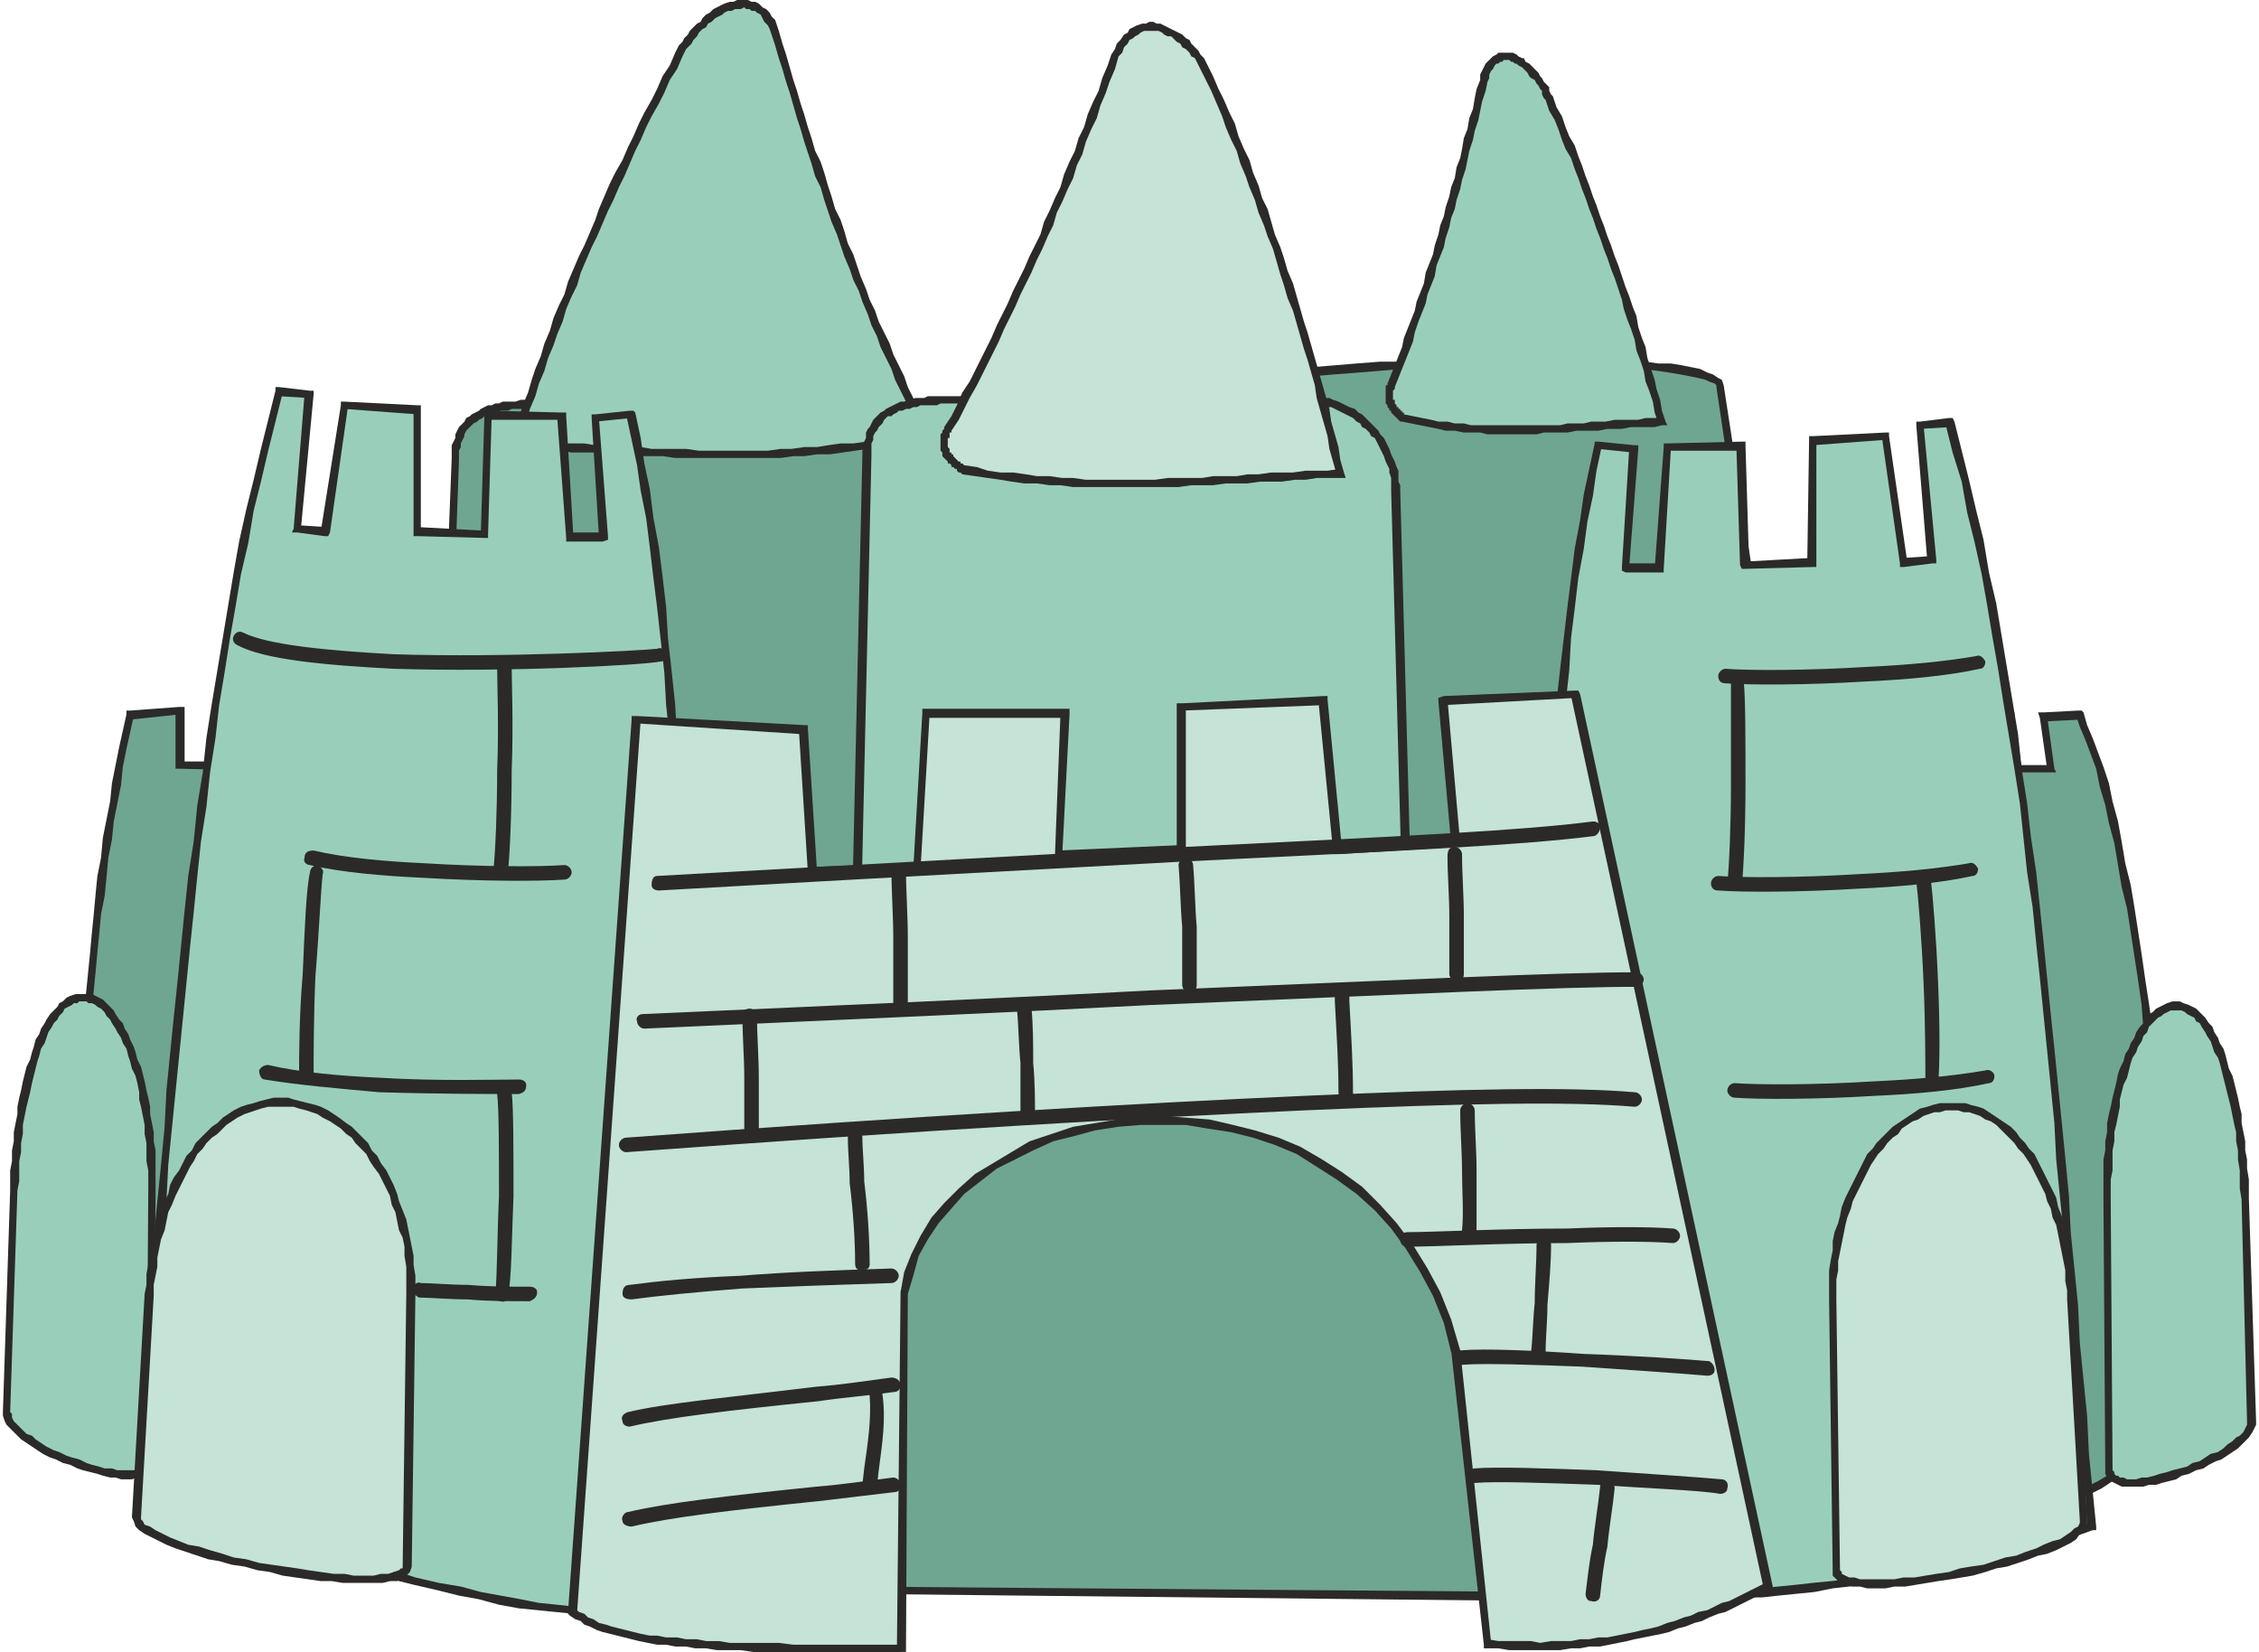 <svg xmlns="http://www.w3.org/2000/svg" width="93" height="68" fill-rule="evenodd" clip-rule="evenodd" image-rendering="optimizeQuality" shape-rendering="geometricPrecision" text-rendering="geometricPrecision" viewBox="0 0 12.4 9.09"><defs><style>.fil3{fill:#c5e3d7}.fil0{fill:#6fa691}.fil2{fill:#99cfba}.fil1{fill:#2b2a29;fill-rule:nonzero}</style></defs><g id="Слой_x0020_1"><g id="_838540192"><path d="M.42 6.8c1.59.24 2 .16 2.12-.09-.06-1.04-.07-2.18-.39-2.79l-.19.01.04.29h-.18l-.05-.29h-.41l-.02.28H.98l-.01-.3-.27.02C.49 4.9.39 6.32.42 6.8z" class="fil0"/><path id="1" d="M2.52 6.71h.04v.01l-.01.03-.02.02-.01.02-.02.02-.03.02-.02.02-.03.02-.03.01-.03.02-.04.01-.04.01-.04.01-.04.01-.05.01-.06.01h-.12l-.06.01h-.07l-.08-.01H1.59l-.09-.01-.09-.01H1.3l-.1-.01-.12-.02-.12-.01-.12-.02-.14-.01-.14-.02-.14-.03v-.04l.15.02.14.02.13.02.13.01.12.02.11.01.11.01.1.01.1.01h.09l.08.01H2.03l.06-.01.05-.01h.05l.04-.01.04-.01.04-.01.03-.01.03-.02.03-.01.02-.02.03-.01.02-.02.01-.02.02-.02.01-.02.01-.02v.01zm.04 0v.01-.01zm-.41-2.76V3.9l.02.01.03.06.03.07.02.06.03.07.02.07.02.07.02.08.02.07.02.08.01.09.02.08.01.08.01.09.01.09.01.09.01.09.01.09.01.1.01.09.01.1v.1l.01.09.01.1v.1l.01.1v.1l.01.1v.1l.01.09v.1l.01.1v.1h-.04l-.01-.1v-.09l-.01-.1v-.1l-.01-.1v-.1l-.01-.1v-.1l-.01-.1-.01-.09v-.1l-.01-.1-.01-.09v-.1l-.01-.09-.01-.09-.01-.09-.01-.09-.01-.09-.01-.09-.02-.08-.01-.09-.02-.08-.01-.08-.02-.07-.02-.08-.02-.07-.02-.07-.03-.06-.02-.07-.03-.06-.03-.06.02.02zm0-.05h.01l.01.01-.02-.01zm-.2.01l.2-.01v.05l-.19.01-.03-.02.02-.03zm-.02.03v-.03h.02l-.02.03zm.05.28l-.05-.28.05-.01.04.29-.02.02-.02-.02zm.04 0l.01.02H2l.02-.02zm-.2-.02H2v.04l-.18.01-.03-.02.03-.03zm0 .05H1.8l-.01-.02.03.02zm-.02-.32l.04.29-.05.01-.04-.3.02-.02.03.02zm-.03-.02h.02l.01.02-.03-.02zm-.41-.01l.41.01v.04h-.41l-.02-.03.02-.02zm-.02.02V3.9h.02l-.02.02zm-.02.29l.02-.29.05.01-.02.29-.03.02-.02-.03zm.05.01v.02h-.03l.03-.02zm-.39-.03h.37l-.01.05-.36-.01-.03-.02.03-.02zm0 .04H.95v-.02l.03.02zM1 3.91v.3H.95v-.3l.02-.02.03.02zm-.03-.02H1v.02l-.03-.02zm-.27.02l.27-.02.01.04-.28.03-.02-.03.02-.02zm-.02.02v-.02H.7l-.02.02zM.42 6.78v.04L.4 6.8v-.05L.39 6.7v-.19l.01-.07V6.2l.01-.09v-.08l.01-.1v-.09l.01-.1.01-.1.01-.1.01-.1.01-.1.01-.1.01-.11.01-.1.01-.11.01-.1.02-.1.01-.11.02-.1.02-.1.01-.1.02-.1.02-.1.02-.09.02-.09.04.01-.02.09-.02.09-.02.1-.01.1-.02.1-.02.1-.01.1-.02.1-.01.11-.01.1-.02.1-.01.11-.01.1-.01.11-.01.1-.01.1-.01.1v.1l-.01.09-.01.1v.09l-.01.09v.08l-.01.09v.51l-.02-.02zm0 .04H.4V6.8l.02.02z" class="fil1"/><path d="M.44 5.49c.21 0 .38.47.38 1.06L.81 8.04c0 .21-.79-.08-.79-.27l.04-1.22c.02-.58.17-1.06.38-1.06z" class="fil2"/><path id="1" d="M.84 6.55H.8v-.11l-.01-.05v-.1l-.01-.05v-.05l-.01-.05-.01-.05-.01-.04v-.04l-.01-.05-.01-.04-.02-.04-.01-.04-.01-.03-.01-.04-.02-.03-.01-.03-.02-.03-.01-.02-.02-.03-.01-.02-.02-.02-.01-.02-.02-.02-.02-.01-.01-.01-.02-.01H.47l-.01-.01H.44v-.04h.05l.02.01.02.01.02.01.02.02.02.02.02.02.01.02.02.03.02.02.01.03.02.03.01.03.02.04.01.03.01.04.02.04.01.04.01.04.01.05.01.04.01.05v.04l.01.05.01.05v.05l.01.05V6.55zM.79 8.04L.8 6.55h.04L.83 8.04H.79zM0 7.77h.04l.01.01v.02l.01.02.01.01.02.02.02.02.02.02.03.01.02.02.03.02.03.02.04.02.03.01.04.02.03.01.04.01.04.02.03.01.04.01.03.01H.6l.03.01h.1l.02-.01h.01l.01-.01.01-.01.01-.02h.04v.03l-.01.02-.02.02-.02.01-.02.01H.74l-.03.01H.65l-.03-.01H.59l-.04-.01-.03-.01-.04-.01-.04-.01-.03-.01-.04-.02-.04-.01-.04-.02-.03-.01L.22 8l-.03-.02-.03-.02-.03-.02-.03-.02-.02-.02-.02-.02-.02-.02-.02-.02-.01-.02L0 7.79v-.02zm.08-1.22L.04 7.77H0l.04-1.22h.04zm.36-1.08v.04H.42l-.01.01H.39l-.01.01-.02.01-.02.01-.01.02-.02.02-.01.02-.02.02-.01.02-.02.03-.01.03-.01.03-.02.03-.01.04-.01.03-.01.04-.01.04-.01.04-.01.05-.01.04-.01.04-.01.05-.01.05v.05l-.01.05v.05l-.01.05v.11l-.01.05H.04v-.11l.01-.05v-.06l.01-.05v-.05l.01-.05.01-.05v-.04l.01-.05L.1 6l.01-.05.01-.04.01-.04.02-.04.01-.04.01-.03.01-.04.02-.03.01-.03.02-.03.01-.02.02-.03.02-.02.02-.02.01-.02.02-.01.02-.02.02-.01.03-.01h.04z" class="fil1"/><path d="M3 2.22h1.9c.11 0 .86.03 1.69-.1 1.29-.19 2.84-.16 2.86 0l.27 1.82-1.48 3.85c-.09.26.51 1 .24 1l-3.81-.04c-.28 0-2.29-3.16-2.28-3.43l.1-2.8c.01-.27.23-.3.51-.3z" class="fil0"/><path id="1" d="M4.9 2.24H3V2.2h1.9v.04zm1.69-.14l.01.04-.08.01-.08.01-.08.01-.07.01-.08.01-.07.01h-.07l-.08.01-.07.01h-.07l-.06.01h-.13l-.07.01H5.26l-.04.01H5l-.03-.01H4.9V2.2H5.47l.06-.01h.12l.07-.01h.13l.07-.01h.07l.07-.01.07-.01h.08l.07-.01.08-.01.08-.01.07-.01.08-.01zm2.88.02l-.04.01v-.01l-.01-.01-.03-.01-.02-.01-.04-.01-.05-.01-.05-.01-.06-.01-.07-.01-.07-.01h-.07l-.09-.01h-.09l-.09-.01h-.63l-.12.01h-.12l-.12.01-.12.01-.12.01-.13.01-.12.01-.12.01-.13.01-.12.02-.12.01-.12.02-.01-.04.12-.02.13-.02.12-.01.12-.02.13-.01.12-.01.12-.01.13-.01h.12l.12-.01.12-.01H8.17l.11-.01H8.49l.11.01h.19l.09.01h.08l.08.01.07.01h.07l.06.01.05.01.05.01.04.02.03.01.03.02.02.01.01.03zm.23 1.83l-.27-1.82.04-.01.28 1.82-.01.01H9.7zm.05-.01v.01h-.01l.01-.01zM8.22 7.78L9.7 3.93l.04.02L8.26 7.8l-.04-.02zm.26 1.03v-.05h.03l.01-.01v-.01l.01-.01V8.7l-.01-.03-.01-.03-.01-.03-.01-.03-.01-.03-.02-.04-.02-.04-.01-.04-.02-.04-.02-.04-.02-.04-.02-.04-.02-.04-.02-.04-.02-.05-.02-.04-.01-.04-.02-.04-.01-.04-.01-.03-.01-.04v-.1l.01-.03.04.02v.1l.01.04v.03l.02.04.01.04.01.04.02.04.02.04.02.04.02.04.02.04.02.04.02.04.02.05.02.03.01.04.02.04.01.04.02.03.01.03.01.03v.08l-.01.02-.01.02-.02.02-.02.01h-.03zm-3.81-.08l3.81.03v.05l-3.81-.04v-.04zM2.36 5.32h.05v.02l.02.05.03.06.03.08.05.09.05.1.06.12.07.12.08.13.08.13.08.14.09.15.09.15.1.15.1.16.1.15.1.16.1.15.1.15.1.14.1.14.09.13.09.13.09.12.08.1.08.1.07.09.07.07.05.05.05.05.04.02.02.01v.04l-.05-.01-.04-.03-.05-.04-.06-.06-.06-.07-.07-.09-.08-.1-.09-.11-.08-.11L4 8.02l-.1-.13-.1-.14-.1-.15-.1-.15-.1-.15-.1-.15-.1-.16-.1-.15-.09-.16-.1-.15-.09-.14-.08-.15-.08-.13-.08-.13-.07-.12-.06-.11-.05-.11-.05-.09-.04-.08-.02-.06-.02-.05-.01-.04zm.15-2.79l-.1 2.79h-.05l.11-2.8.04.01zM3 2.2v.04h-.08l-.02.01h-.1l-.02.01h-.04l-.02.01H2.7l-.01.01h-.02l-.02.01-.01.01-.02.01-.01.01-.02.01-.01.01-.01.01-.01.01-.01.01-.01.02v.01l-.01.02-.01.02v.02l-.01.02v.05l-.04-.01v-.07l.01-.02.01-.02v-.02l.01-.02.01-.02.02-.02.01-.01.01-.02.02-.01.01-.01.02-.01.02-.01.01-.01.02-.01.02-.01h.02l.02-.01h.02l.02-.01h.07l.03-.01H3z" class="fil1"/><path d="M4.25.18c.21.7.44 1.39.74 2.02.05.1 0 .17-.1.22-.75.15-1.4.05-2.07.03.23-.74.53-1.46.9-2.15.11-.21.41-.44.53-.12z" class="fil2"/><path id="1" d="M4.97 2.21l-.03-.06-.03-.06-.02-.06-.03-.06-.03-.06-.02-.06-.03-.06-.02-.06-.03-.07-.02-.06-.03-.06-.02-.06-.03-.07-.02-.06-.02-.06-.03-.07-.02-.06-.02-.06-.02-.07-.03-.06L4.45.9 4.43.84 4.41.78 4.39.71 4.37.65 4.35.58 4.33.51 4.31.45 4.29.38 4.27.32 4.25.25 4.23.19l.04-.02.02.07.02.06.02.07.02.07.02.06.02.07.02.06.02.07.02.06.02.07.03.06.02.06.02.07.02.06.02.07.03.06.02.06.02.07.03.06.02.06.02.06.03.07.02.06.03.06.02.06.03.06.03.06.02.06.03.06.03.06.02.06.03.06-.04.02zm0 0zm-.08.19l-.01.01.01-.01.01-.01h.01v-.01h.01l.01-.01.01-.01h.01v-.01h.01v-.01l.01-.01v-.01h.01V2.3l.01-.01v-.04l-.01-.01v-.02l-.01-.01.04-.02.01.01v.02l.01.01v.08l-.01.01v.02h-.01v.01L5 2.36v.01h-.01v.01l-.01.01-.01.01h-.01v.01h-.01l-.01.01-.01.01h-.01l-.01.01H4.9v.01l-.01-.05zm.01.04v.01-.01zm-2.06.01l-.02-.03.06.01h.13l.06.01h.13l.06.01h.06l.06.01h.13l.06.01h.19l.07.01h.38l.07-.01h.06l.07-.01h.07l.06-.01.07-.01h.07l.07-.01.07-.01.07-.02.01.05-.07.01-.07.01-.07.01-.07.01-.07.01h-.07l-.07.01h-.06l-.07.01H3.7l-.07-.01h-.12l-.07-.01h-.12l-.06-.01h-.13l-.06-.01h-.13l-.06-.01h-.07l-.02-.03.05.01zm-.03.02h-.02v-.03l.02.03zM3.74.31l-.03.07-.04.06-.03.07-.03.06-.04.07-.03.06-.03.07-.03.06-.03.07-.03.07-.03.06-.03.07-.03.06-.03.07-.03.07-.03.06-.03.07-.03.07-.02.07-.03.06-.03.07-.02.07-.03.07-.02.06-.03.07-.02.07-.03.07-.02.07-.03.07-.02.07-.02.06-.02.07-.05-.01.03-.07.02-.07.02-.07.03-.07.02-.07.02-.06.03-.07.02-.07.03-.07.02-.07.03-.07.03-.06.02-.07.03-.07.03-.07.03-.06.03-.07.03-.07.02-.06.03-.07.03-.07.03-.06.04-.07.03-.07.03-.06.03-.07.03-.06.04-.07.03-.06.03-.07.04-.06.03-.07.04.02zM3.7.29V.3.29zm.53-.1L4.22.16 4.21.14 4.19.12 4.18.1 4.17.08 4.15.07 4.14.06h-.02L4.11.05h-.02L4.08.04l-.02.01h-.03l-.02.01h-.02l-.02.01-.01.01-.02.01-.02.01-.02.02-.02.01-.01.02-.02.01-.02.02-.01.02-.02.02-.01.02-.02.02-.01.01-.01.02-.01.02L3.7.29l.01-.02.01-.02.02-.02.01-.02.02-.02.01-.02.02-.02.02-.02.02-.01.01-.02.02-.02.02-.01.02-.02.02-.01.02-.01.02-.01L4 .01h.02L4.04 0h.06l.02.01h.02l.02.01.02.02.02.01.02.02.01.02.02.02.01.03.01.03-.04.02zm.04-.02z" class="fil1"/><path d="M1.52 2.15C1.06 3.84.92 6.08.74 8.23c1.59.54 2.98.92 3.11.36-.07-2.36-.08-4.93-.39-6.31l-.2.02.04.65-.18.01-.04-.67-.41-.01-.02.66-.37-.02v-.67l-.4-.02-.11.7-.15-.02.06-.74-.16-.02z" class="fil2"/><path id="1" d="M.75 8.21l-.02.04-.01-.02.02-.2.01-.2.02-.21.01-.2.02-.2.02-.21.01-.2.02-.2.02-.2.02-.21L.9 6l.02-.2.02-.2.02-.19.02-.2.02-.2.02-.19.03-.19.02-.2.03-.18.02-.19.03-.19.03-.18.03-.18.03-.18.03-.18.03-.17.04-.18.04-.16.04-.17.04-.16.04-.16.04.01-.04.16-.04.16-.04.17-.04.16-.03.18-.04.17-.03.18-.03.17-.03.19-.03.18-.02.18-.03.19-.02.19-.03.19-.02.19-.02.2-.02.19-.02.2-.02.2-.02.2-.02.2-.02.2-.02.2-.01.2-.02.2-.02.21-.01.2-.02.2-.02.21-.01.2-.02.2-.02.2-.01-.02zm-.02.04H.72v-.02l.01.02zm3.09.34h.05v.01l-.02.05-.02.05-.03.04-.04.04-.05.03-.05.02-.06.02-.06.02-.07.01-.08.01h-.16l-.09-.01-.1-.01-.1-.01-.1-.01-.11-.02-.11-.03-.11-.02-.12-.03-.13-.03-.12-.03-.13-.04-.14-.03-.13-.04-.14-.05-.14-.04-.14-.04-.14-.05-.15-.05-.15-.05-.15-.05.02-.04.15.05.14.05.15.05.14.04.15.05.14.04.13.04.14.04.13.04.13.03.12.04.13.03.12.02.11.03.11.02.11.02.1.02.1.01.09.01h.32l.07-.01.06-.02.05-.02.05-.02.04-.03.03-.03.03-.03.02-.05.01-.04zm.05 0v.01-.01zM3.46 2.3l-.01-.04.03.01.03.14.02.14.03.14.02.16.03.16.02.16.02.17.01.17.02.18.02.19.01.19.01.19.02.2.01.2.01.2.01.21.01.21.01.21v.21l.01.22.01.22v.22l.01.22.01.22v.23l.01.22v.22l.01.23v.22l.01.23v.22l.01.22h-.05v-.22l-.01-.22v-.23L3.8 7.7v-.22l-.01-.23v-.22l-.01-.23-.01-.22v-.22l-.01-.22v-.22l-.01-.22-.01-.21-.01-.21-.01-.21-.01-.21-.01-.2-.01-.2-.01-.2-.01-.19-.02-.19-.01-.18-.02-.18-.02-.18-.02-.16-.02-.17-.02-.16-.03-.15-.02-.14-.03-.14-.03-.14.03.02zm-.01-.04h.02l.01.01-.03-.01zm-.19.02l.19-.02.01.04-.2.02-.02-.02.02-.02zm-.02.02v-.02h.02l-.02.02zm.04.65l-.04-.65h.04l.05.65-.03.03-.02-.03zm.05 0v.02l-.03.01.03-.03zm-.21-.02h.18v.05h-.18l-.02-.02.02-.03zm0 .05H3.1v-.02l.02.02zm-.02-.69l.04.67H3.1l-.05-.67.03-.02.02.02zm-.02-.02h.02v.02l-.02-.02zm-.41-.01l.41.01v.04h-.41l-.02-.03.02-.02zm-.02.02v-.02h.02l-.02.02zm-.02.66l.02-.66.04.01-.02.65-.02.02-.02-.02zm.04 0v.02h-.02l.02-.02zm-.39-.04l.37.02v.04l-.37-.01-.02-.03.02-.02zm0 .05h-.02v-.03l.02.03zm.02-.7v.67h-.04v-.67l.02-.02.02.02zm-.02-.02h.02v.02l-.02-.02zm-.4-.02l.4.02v.05l-.4-.03-.02-.02.02-.02zm-.02.02v-.02h.02l-.02.02zm-.11.69l.11-.69h.04l-.1.7-.03.02-.02-.03zm.05.01l-.01.02h-.02l.03-.02zm-.18-.04l.16.01-.01.05-.15-.02-.02-.02.02-.02zm0 .04h-.03l.01-.02.02.02zm.09-.76l-.07.74H1.6l.06-.74.03-.02.02.02zm-.02-.02h.02v.02l-.02-.02zm-.17-.02l.17.02-.01.04-.16-.01-.02-.03.02-.02zm-.02.02v-.02h.02l-.02.02z" class="fil1"/><path d="M8.15.44c-.14.59-.3 1.15-.51 1.68-.03.08 0 .13.07.18.51.12.96.04 1.42.02-.16-.61-.37-1.21-.62-1.78-.08-.17-.28-.36-.36-.1z" class="fil2"/><path id="1" d="M7.66 2.13l-.04-.02.02-.05.02-.05.02-.05.02-.05.01-.05.02-.05.02-.05.02-.05.01-.05.02-.05.02-.05.01-.06.02-.05.02-.05.01-.05.02-.06.01-.05.02-.05.01-.05.02-.06.01-.05.02-.05L8 .92l.02-.05.01-.05.01-.06.02-.05.01-.06.02-.05.01-.06.01-.05.02-.05.04.01-.01.05-.02.06-.01.05-.01.05-.02.06-.01.05-.02.06-.01.05-.01.05-.02.06-.01.05L8 1.1l-.01.05-.02.05-.01.05-.02.06-.01.05-.02.05-.02.05-.01.06-.02.05-.02.05-.01.05-.02.05-.02.05-.02.06-.01.05-.02.05-.02.05-.02.05-.02.05-.02.05zm0 0zm.05.15l-.01.04h-.01l-.01-.01-.01-.01-.01-.01-.01-.01-.01-.01v-.01h-.01v-.01l-.01-.01v-.01l-.01-.01V2.12h.01v-.01l.04.02v.01l-.01.01v.05h.01v.02l.01.01v.01h.01v.01h.01v.01h.01v.01h.01v.01h.01-.01zm-.01.04zm1.41.01l.04-.01-.02.02-.04.01h-.13l-.05.01h-.08l-.05.01h-.12l-.05.01h-.13l-.04.01h-.27l-.04-.01h-.09l-.05-.01h-.05l-.04-.01-.05-.01-.05-.01-.05-.01-.05-.01.01-.04.05.01.05.01.05.01.04.01h.05l.04.01h.05l.04.01H8.57l.04-.01h.09l.04-.01h.08l.05-.01H9l.04-.01h.09l-.02.03zm.04-.01l.01.02h-.03l.02-.02zM8.49.55l.04-.02.02.06.03.05.02.06.02.05.03.05.02.06.02.05.02.06.02.05.02.06.02.05.02.06.02.05.02.06.02.05.02.06.02.05.02.06.02.06.02.05.02.06.02.05.01.06.02.06.02.05.01.06.02.06.02.06.01.05.02.06.01.06.02.06-.04.01-.02-.06-.01-.06-.02-.06-.02-.05-.01-.06-.02-.06-.02-.05-.01-.06-.02-.06-.02-.05-.02-.06-.01-.05-.02-.06-.02-.06-.02-.05-.02-.06-.02-.05-.02-.06-.02-.05-.02-.06-.02-.05-.02-.06-.02-.05-.02-.06-.02-.05-.02-.06L8.6.82 8.58.77 8.56.71 8.54.66 8.51.61 8.49.55zm.04-.02zM8.17.45L8.13.44V.41l.01-.02.01-.02.01-.02.02-.02.01-.01.01-.01.02-.01.01-.01h.08l.02.01.01.01.02.01h.01l.01.02.02.01.01.01.01.01.02.02.01.01.01.02.01.01.01.02.02.02.01.01V.5l.01.02.01.01-.04.02-.01-.01-.01-.02V.5L8.46.49 8.45.47 8.44.46 8.43.44 8.41.43 8.4.42 8.39.4 8.38.39 8.37.38 8.36.37 8.34.36 8.33.35h-.01L8.31.34H8.3L8.29.33h-.03l-.01.01h-.01l-.01.01h-.01l-.01.01-.01.02-.01.01-.01.02v.02l-.01.02zM8.13.44V.43v.01z" class="fil1"/><path d="M9.73 8.38c1.59.24 2.14-.41 2.27-.66-.07-1.04-.26-3.18-.57-3.79l-.2.01.04.29h-.18l-.04-.29h-.41l-.02.28h-.37v-.3l-.28.02c-.21.97-.27 3.96-.24 4.44z" class="fil0"/><path id="1" d="M11.97 7.72h.05v.01l-.02.03-.01.02-.02.03-.02.03-.03.04-.02.03-.03.03-.04.04-.04.03-.04.04-.04.03-.05.04-.05.03-.06.04-.06.03-.06.03-.07.03-.08.03-.08.03-.08.03-.09.02-.09.02-.09.01-.11.02-.1.01h-.12l-.12.01h-.12l-.13-.01-.13-.01-.15-.01-.14-.02v-.05l.15.02.14.02.13.01h.37l.11-.01.11-.01.1-.01.09-.02.09-.02.09-.02.08-.02.08-.03.07-.03.07-.03.06-.03.06-.03.05-.03.05-.04.05-.03.04-.04.04-.03.04-.03.03-.04.03-.03.03-.03.02-.03.02-.03.02-.03.01-.03.02-.02-.01.01zm.05 0v.01-.01zm-.59-3.76l-.01-.05.03.01.02.07.03.07.03.08.03.08.03.09.02.1.03.11.02.11.02.12.03.12.02.12.02.13.02.13.02.14.02.13.02.14.02.14.01.14.02.14.01.14.02.14.01.14.02.14.01.13.01.13.01.13.01.13.01.12.01.12.01.11v.11l.01.1h-.05v-.1l-.01-.11-.01-.11v-.11l-.01-.13-.01-.12-.01-.13-.02-.13-.01-.14-.01-.14-.02-.13-.01-.14-.02-.14-.01-.14-.02-.14-.02-.14-.01-.14-.02-.14-.02-.13-.02-.13-.02-.13-.03-.12-.02-.12-.02-.12-.03-.11-.02-.1-.03-.1-.02-.1-.03-.08-.03-.08-.03-.07-.02-.06.02.02zm-.01-.05h.02l.01.01-.03-.01zm-.19.01l.19-.01.01.05-.2.01-.02-.02.02-.03zm-.02.03l-.01-.03h.03l-.02.03zm.04.28l-.04-.28.04-.01.04.29-.02.02-.02-.02zm.04 0l.01.02h-.03l.02-.02zm-.2-.02h.18v.04h-.18l-.02-.01.02-.03zm0 .04h-.02v-.01l.02.01zm-.02-.31l.04.29-.04.01-.05-.3.03-.02.02.02zm-.02-.02h.02v.02l-.02-.02zm-.41-.01l.41.01v.04h-.41l-.02-.03.02-.02zm-.02.02v-.02h.02l-.02.02zm-.02.29l.02-.29.04.01-.02.29-.02.02-.02-.03zm.04.01v.02h-.02l.02-.02zm-.39-.03h.37v.05l-.37-.01-.02-.02.02-.02zm0 .04h-.02v-.02l.02.02zm.02-.32v.3h-.04v-.3l.02-.02.02.02zm-.02-.02h.02v.02l-.02-.02zm-.28.02l.28-.02v.04l-.28.03-.02-.03.02-.02zm-.02.02v-.02h.02l-.02.02zm-.22 4.42v.05l-.02-.02v-.06l-.01-.06v-.65l.01-.14v-.3l.01-.16v-.17l.01-.16v-.17l.01-.18.01-.17v-.18l.01-.17.01-.18.01-.17.01-.17.02-.17.01-.16.01-.15.02-.15.01-.15.02-.13.01-.13.02-.12.02-.11.02-.09.04.01-.02.09-.01.11-.02.12-.02.12-.01.14-.02.14-.01.15-.02.16-.01.16-.01.16-.01.17-.01.17-.01.18-.01.17-.01.18-.01.17v.18l-.01.17v.17l-.01.16v.16l-.01.15v1.05l-.02-.02zm0 .05l-.02-.01v-.01l.02.02z" class="fil1"/><path d="M10.71 2.32c.47 1.69.6 3.93.78 6.08-1.14.35-2.16.45-3.1.36.06-2.36.07-4.93.39-6.31l.2.02-.05.65.19.01.04-.67h.41l.02.65.36-.02.01-.67.4-.02.1.7.16-.02-.07-.74.16-.02z" class="fil2"/><path id="1" d="M11.49 8.38l-.02.02-.01-.2-.02-.2-.02-.2-.01-.21-.02-.2-.02-.2-.01-.21-.02-.2-.02-.2-.02-.2-.01-.2-.02-.2-.02-.2-.02-.2-.02-.2-.02-.19-.02-.2-.03-.19-.02-.19-.02-.19-.03-.19-.03-.18-.03-.18-.03-.19-.03-.17-.03-.18-.03-.17-.04-.18-.04-.16-.03-.17-.05-.16-.04-.16.05-.01.04.16.04.16.04.17.04.16.03.18.04.17.03.18.03.18.03.18.03.18.02.19.03.19.02.18.03.2.02.19.02.19.02.2.02.2.02.19.02.2.02.2.02.2.02.21.01.2.02.2.02.2.01.21.02.2.02.2.01.21.02.2.02.2-.02.02-.01-.04zm.03.02v.02h-.02l.02-.02zm-3.11.36l-.02-.02.09.01h.09l.09.01h.09l.09.01h.36l.1-.01h.18l.1-.01.09-.01.1-.01.1-.01.09-.01.1-.01.1-.01.1-.02.1-.02.1-.01.1-.02.1-.02.1-.03.1-.02.1-.02.11-.03.1-.03.11-.03.1-.03.11-.03.01.04-.11.04-.1.03-.11.03-.1.02-.11.03-.1.03-.1.02-.1.02-.11.02-.1.02-.1.02-.1.02-.1.01-.09.01-.1.02-.1.01-.1.01-.09.01h-.1l-.09.01-.1.01H8.75l-.09-.01h-.09l-.09-.01h-.09l-.02-.03h.04zm-.02.03l-.02-.01v-.02l.02.03zm.39-6.32l.02-.02-.03.14-.02.14-.03.14-.02.15-.03.16-.02.17-.02.16-.01.18-.02.18-.02.18-.01.19-.01.19-.02.2-.01.2-.01.2-.01.21-.01.21-.01.21v.21l-.01.22-.01.22v.22l-.01.22v.22l-.01.23-.01.22v.23l-.01.22v.22l-.01.23v.22l-.01.22h-.04v-.22l.01-.22v-.23l.01-.22v-.23l.01-.22V7.2l.01-.23.01-.22v-.22l.01-.22v-.22l.01-.22.01-.21.01-.21.01-.21.01-.21.01-.2.01-.2.01-.2.01-.19.02-.19.01-.19.02-.18.02-.17.02-.17.02-.16.02-.16.03-.16.02-.14.03-.14.03-.14.02-.01v.04zm-.02-.03v-.01h.02l-.02.01zm.22.01l.02.02-.03.02-.19-.02v-.04l.2.02zm0 0H9v.02l-.02-.02zm-.03.67l-.02.03-.02-.03.04-.65H9l-.05.65zm-.02.03l-.02-.01v-.02l.02.03zm.19-.05l.02.03-.02.02h-.19V3.1h.19zm.02.03v.02h-.02l.02-.02zm0-.67l.02-.02.02.02-.04.67h-.05l.05-.67zm0 0v-.02h.02l-.02.02zm.43-.03l.02.02-.02.03h-.41v-.04l.41-.01zm0 0h.02v.02l-.02-.02zm.04.68l-.02.02-.03-.02-.02-.65.05-.01.02.66zm-.02.02h-.02l-.01-.02.03.02zm.36-.06l.03.02-.02.03-.37.01v-.04l.36-.02zm.03.02v.03h-.02l.02-.03zm-.04-.67l.02-.02.02.02v.67h-.05l.01-.67zm0 0V2.4h.02l-.02.02zm.42-.04l.02.02-.02.02-.4.03V2.4l.4-.02zm0 0h.02v.02l-.02-.02zm.12.71l-.02.03-.02-.02-.1-.7h.04l.1.69zm-.02.03h-.02V3.1l.02.02zm.15-.06l.03.02-.02.02-.16.02v-.05l.15-.01zm.03.02v.02h-.02l.02-.02zm-.11-.74l.02-.02.02.02.07.74h-.05l-.06-.74zm0 0v-.02h.02l-.02.02zm.18-.04l.03.02-.02.03-.17.01v-.04l.16-.02zm0 0h.02l.01.02-.03-.02z" class="fil1"/><path d="M5.26 2.2h1.91c.27 0 .49.22.5.5l.06 2.58c.01.28-.22.5-.5.5h-1.9c-.28 0-.64-.35-.64-.62l.06-2.66c.01-.27.24-.3.51-.3z" class="fil2"/><path id="1" d="M7.17 2.22H5.26v-.04h1.91v.04zm.52.48h-.05v-.07l-.01-.03v-.02l-.01-.02-.01-.02-.01-.03-.01-.02-.01-.02-.01-.02-.01-.02-.01-.02-.02-.01-.01-.02-.02-.02-.02-.01-.01-.02-.02-.01-.02-.02-.02-.01-.02-.01-.02-.01-.02-.01-.02-.01-.02-.01h-.02l-.03-.01h-.02l-.02-.01h-.05v-.04h.08l.02.01h.03l.02.01.03.01.02.01.02.01.02.01.03.01.02.02.02.01.02.02.01.01.02.02.02.02.02.02.01.02.02.02.01.02.01.02.01.02.01.03.01.02.01.02.01.03.01.02v.06l.01.02v.03zm.02 2.58L7.64 2.7h.05l.07 2.58h-.05zm-.48.52v-.04h.05l.03-.01h.02l.02-.01h.03l.02-.01.02-.01.02-.01.02-.01.02-.01.02-.01.02-.02.02-.01.02-.02.01-.01.02-.02.01-.01.02-.02.01-.02.01-.02.02-.02.01-.02.01-.02v-.02l.01-.03.01-.02v-.02l.01-.02v-.08h.05v.03l-.01.03v.05l-.01.02-.01.03v.02l-.01.02-.01.03-.01.02-.02.02-.01.02-.02.02-.01.02-.02.02-.02.02-.01.02-.02.01-.02.02-.02.01-.02.02-.03.01-.02.01-.02.01-.03.01-.02.01-.03.01h-.02l-.03.01h-.08zm-1.9-.04h1.9v.04h-1.9v-.04zm-.66-.61l.05.01v.07l.01.02.01.03.01.03.01.02.01.03.02.02.01.03.02.03.02.02.02.02.02.03.02.02.02.03.03.02.02.02.02.02.03.02.02.02.03.01.03.02.02.01.03.02.03.01.02.01h.03l.02.01.03.01h.05v.04h-.06l-.03-.01h-.02l-.03-.01-.03-.01-.03-.01-.03-.02-.03-.01-.02-.02-.03-.02-.03-.02-.02-.02-.03-.02-.02-.02-.03-.02-.02-.03-.03-.02-.02-.03-.02-.02-.02-.03-.02-.03-.01-.02-.02-.03-.01-.03-.01-.03-.01-.02-.01-.03-.01-.03-.01-.03v-.06zm.11-2.65l-.06 2.66-.05-.01.06-2.65h.05zm.48-.32v.04h-.1l-.02.01H5.05l-.02.01h-.02l-.02.01h-.02l-.02.01h-.02l-.01.01-.02.01-.01.01h-.02l-.01.01-.01.01-.01.02-.01.01-.01.01-.01.02-.01.01-.01.02v.02l-.01.02v.06h-.05v-.02l.01-.03v-.02l.01-.02v-.03l.01-.02.01-.01.01-.02.01-.02.01-.01.02-.02.01-.01.02-.01.01-.01.02-.01.02-.01.02-.01.02-.01h.02l.02-.01H5l.02-.01h.05l.02-.01h.17z" class="fil1"/><g><path d="M3.14 8.87l.34-4.91.92.05.06.78.57-.01.05-.85h.76l-.03.77.68-.03v-.78l.78-.03.08.82.65-.04-.07-.78.72-.04 1.06 4.91c-.42.22-.89.37-1.54.31L8 7.43c-.46-1.77-2.83-1.51-3.04-.31l-.02 1.95c-.99 0-1.56-.01-1.8-.2z" class="fil3"/><path id="1" d="M3.51 3.96l-.35 4.91h-.05l.35-4.91.03-.02.02.02zm-.05 0v-.02h.03l-.03.02zm.94.08l-.92-.06.01-.04.92.05.02.02-.03.03zm.01-.05h.02v.02l-.02-.02zm.02.81l-.05-.79h.05l.05.78-.02.03-.03-.02zm.03.02h-.03V4.8l.03.02zm.57-.02l-.57.02v-.05l.57-.02.02.03-.02.02zm.02-.02v.02h-.02l.02-.02zm.05-.85l-.05.85h-.04l.05-.86.02-.02.02.03zm-.04-.01V3.9h.02l-.02.02zm.78.03h-.76V3.9h.76l.03.03-.03.02zm0-.05h.03v.03l-.03-.03zm-.05.8l.03-.77h.05l-.04.77-.02.02-.02-.02zm.02.02h-.02V4.7l.02.02zm.68-.03l-.68.03v-.04l.68-.03.02.02-.02.02zm.02-.02v.02h-.02l.02-.02zm0-.78v.78h-.05v-.78l.03-.02.02.02zm-.05 0v-.02h.03l-.03.02zm.81-.01l-.78.03v-.04l.78-.04.02.02-.02.03zm0-.05h.02v.02l-.02-.02zm.05.85l-.08-.82.05-.01.08.83-.02.02-.03-.02zm.03.02h-.03v-.02l.03.02zM8 4.66l-.65.04-.01-.04.65-.04.03.02-.02.02zm.02-.02v.02H8l.02-.02zm-.07-.79l.07.79h-.05l-.07-.78.03-.03.02.02zm-.05.01v-.02l.03-.01-.03.03zm.76-.02l-.73.04v-.05l.72-.03.03.02-.02.02zm-.01-.04h.02l.01.02-.03-.02zm1.04 4.94L8.63 3.83l.05-.01 1.06 4.91-.02.02-.03-.01zm.05-.01v.01l-.02.01.02-.02zm-1.59.32l.04-.01-.02-.02.06.01h.18l.05.01.06-.01h.11l.05-.01h.05l.05-.01h.05L8.88 9l.05-.01.05-.01.04-.01.05-.01.04-.01.05-.02.04-.01.05-.02.04-.01.04-.02.05-.01.04-.02.04-.02.04-.01.04-.02.04-.02.04-.02.04-.02.04-.02.02.04-.04.02-.04.02-.04.02-.04.02-.04.02-.04.02-.04.01-.05.02-.04.02-.04.01-.05.02-.04.01-.05.02-.04.01-.05.01-.05.01-.05.01-.04.01-.05.01-.05.01-.05.01h-.06l-.05.01h-.05l-.06.01h-.28l-.06-.01h-.06l-.02-.02zm.02.02h-.02v-.02l.02.02zm-.15-1.64l.17 1.61-.04.01-.18-1.62h.05zm0 0zm-3.04-.31h-.04v-.01L4.96 7 5 6.9l.05-.1.06-.1.07-.08.08-.08.09-.08.1-.06.1-.06.1-.06.12-.04.12-.04.12-.02.12-.02.13-.02h.12l.13.01.13.01.13.03.12.03.13.04.12.05.12.07.11.07.11.08.1.1.09.1.09.12.08.13.07.13.06.15.05.17-.05.01-.04-.16-.06-.15L7.8 7l-.08-.13-.08-.11-.09-.1-.1-.09-.11-.08-.11-.07-.11-.07L7 6.3l-.12-.04-.12-.03-.13-.02-.12-.02h-.25l-.12.01-.13.02-.11.03-.12.03-.11.05-.1.05-.1.05-.09.07-.09.07-.07.08-.07.08-.06.09-.05.09-.03.11-.03.1zm-.04 0v-.01.01zm-.02 1.95l.02-1.95h.04l-.01 1.95-.03.02-.02-.02zm.05 0v.02h-.03l.03-.02zm-1.86-.2h.05l-.01-.02.02.02.03.01.02.02.03.01.03.02.04.01.03.01.04.01.04.01.04.01.04.01.05.01h.04l.05.01h.06l.05.01h.06l.05.01h.07l.06.01h.27l.08.01h.59v.04h-.81l-.07-.01h-.13l-.06-.01h-.06l-.05-.01H3.7l-.05-.01H3.6l-.05-.01-.05-.01-.04-.01-.04-.01L3.38 9l-.04-.01-.04-.01-.03-.01-.04-.02-.03-.01-.02-.02-.03-.01-.03-.02-.01-.02zm.01.02l-.01-.01v-.01l.01.02z" class="fil1"/></g><g><path d="M1.53 6.07c.39 0 .73.47.72 1.06l-.03 1.49c0 .2-1.5-.08-1.49-.27l.08-1.22c.03-.59.32-1.06.72-1.06z" class="fil3"/><path id="1" d="M2.27 7.13l-.05-.01V6.97l-.01-.06v-.05l-.01-.05-.02-.04-.01-.05-.01-.05-.02-.04-.01-.05-.02-.04-.02-.04-.02-.04-.03-.04-.02-.03L2 6.35l-.03-.03-.03-.03-.02-.03-.03-.02-.03-.03-.03-.02-.03-.02-.04-.02-.03-.02-.03-.01-.03-.01-.04-.01-.03-.01h-.07v-.05h.04l.03.01.04.01.04.01.04.01.03.01.04.02.03.02.03.02.04.03.03.02.03.03.03.03.03.03.02.04.03.03.02.04.03.04.02.04.02.04.02.05.01.04.02.05.02.05.01.05.01.05.01.05.01.05v.05l.01.06v.11zM2.2 8.62l.02-1.5.05.01-.02 1.49H2.2zM.71 8.35h.05v.01l.01.01.01.02.03.01.03.02.04.02.04.02.05.02.05.02.06.01.06.02.07.02.06.02.07.01.07.02.07.01.07.01.07.01.06.01.07.01.07.01h.06l.05.01h.11l.04-.01h.04l.03-.01.03-.01.01-.01h.01v-.01h.05l-.01.03-.02.02-.02.01-.03.02h-.04l-.04.01h-.22l-.06-.01h-.06l-.07-.01-.07-.01-.07-.01-.07-.02-.07-.01-.07-.02-.07-.01-.07-.02-.06-.01-.06-.02-.06-.02-.06-.02L.9 8.5l-.04-.02-.04-.02-.04-.02-.03-.02-.02-.02-.01-.03-.01-.02zm.12-1.22L.76 8.35H.71l.07-1.23.05.01zm.7-1.09v.05h-.07l-.04.01-.03.01-.03.01-.03.01-.04.02-.03.02-.03.02-.02.02-.03.03-.03.02-.03.03-.02.03-.03.03-.02.04-.02.03-.02.04-.02.04-.02.04-.02.04-.02.05-.02.04-.01.05-.01.05-.02.05-.01.05-.01.05v.05l-.01.05-.01.05v.06l-.05-.01.01-.05v-.06l.01-.05.01-.05.01-.05.01-.05.01-.05.02-.05.01-.05.02-.05.02-.04.01-.05.02-.04.03-.04.02-.04.02-.04.03-.03.02-.04.03-.03.03-.03.03-.03.03-.02.03-.03.03-.02.03-.02.04-.02.03-.01.04-.01.03-.01.04-.01.04-.01h.04z" class="fil1"/></g><g><path d="M6.12.31c-.26.71-.56 1.41-.92 2.05-.05.09-.01.16.08.22.74.15 1.4.05 2.08.03-.17-.76-.41-1.48-.72-2.18-.09-.22-.37-.45-.52-.12z" class="fil3"/><path id="1" d="M5.22 2.37l-.04-.02.04-.06.03-.06.03-.07.04-.06.03-.06.03-.06.03-.06.03-.06.03-.07.03-.06.03-.06.03-.07.03-.06.03-.06.03-.07.03-.06.03-.06.02-.07.03-.06.03-.07.03-.06.02-.07.03-.07.03-.06.02-.07.03-.06.02-.07L6 .56 6.03.5l.02-.07.03-.07L6.1.3l.04.01-.02.07-.03.07-.02.06-.03.07-.02.07-.03.06-.03.07-.02.07-.03.06-.02.07-.03.06-.03.07-.03.06-.02.07-.03.06-.03.07-.03.06-.03.07-.03.06-.03.06-.03.07-.03.06-.03.06-.03.07-.03.06-.03.06-.03.06-.03.06-.04.07-.03.06-.03.06-.04.06zm0 0zm.07.19l-.01.05-.01-.01h-.01l-.01-.01v-.01h-.01l-.01-.01h-.01v-.01l-.01-.01H5.2v-.01l-.01-.01-.01-.01-.01-.01v-.02l-.01-.01v-.09l.01-.01v-.01l.01-.01v-.01l.04.02v.01h-.01v.03H5.2v.05l.01.01v.02h.01v.01h.01v.01l.01.01.01.01.01.01h.01v.01h.01l.01.01.01.01-.01-.01zm-.01.05l-.01-.01.01.01zm2.06 0l.04-.01-.02.03h-.13l-.06.01h-.06l-.07.01h-.12l-.07.01h-.12l-.07.01h-.12l-.07.01H5.89l-.07-.01h-.06l-.07-.01h-.07l-.07-.01-.06-.01-.07-.01-.07-.01-.07-.01.01-.05.07.01.06.02.07.01h.07l.07.01.06.01h.07l.07.01h.06l.07.01h.38l.07-.01h.19l.06-.01h.13l.06-.01h.06l.07-.01h.12l.07-.01h.12l.07-.01-.02.03zm.04-.01l.01.03h-.03l.02-.03zM6.62.44l.04-.02.03.07.03.06.03.07.03.06.02.07.03.07.03.06.02.07.03.07.02.07.03.06.02.07.02.07.03.07.02.06.02.07.03.07.02.07.02.07.02.07.02.06.02.07.02.07.02.07.02.07.02.07.02.07.01.07.02.07.02.07.01.07.02.07-.04.01-.02-.07-.02-.07-.01-.07-.02-.07-.02-.07-.02-.07-.01-.07-.02-.07-.02-.07-.02-.06-.02-.07-.02-.07-.02-.07-.03-.07-.02-.07-.02-.06-.02-.07-.02-.07-.03-.07-.02-.06-.03-.07-.02-.07-.03-.07-.02-.06L6.81.9 6.79.83 6.76.77 6.73.7 6.71.64 6.68.57 6.65.5 6.62.44zm.04-.02V.41v.01zM6.14.31L6.1.3l.02-.03.01-.03.02-.02.02-.03.02-.01.01-.02.02-.01.02-.01.03-.01h.02l.02-.01h.02l.02.01h.02l.02.01.02.01.02.01.02.01.02.01.02.01.02.02.02.01.01.02.02.02.02.02.01.02.02.02.01.02.01.02.01.02.01.02.01.02-.04.02-.01-.02L6.6.4 6.59.38 6.58.36 6.57.34 6.56.32 6.54.31 6.53.29 6.51.27 6.49.26 6.48.24 6.46.23 6.45.22 6.43.2h-.02L6.39.19 6.38.18 6.36.17h-.08l-.02.01-.01.01-.02.01-.01.01-.02.01-.01.02-.02.02-.01.03-.02.02zM6.1.3z" class="fil1"/></g><g><path d="M3.53 5.66c-.02 0-.04-.02-.04-.04-.01-.02.01-.04.03-.04 1.13-.05 2.05-.09 2.79-.13 1.45-.06 2.25-.1 2.68-.1.02 0 .04.02.04.04s-.02.04-.04.04c-.43 0-1.23.04-2.67.1-.75.04-1.67.08-2.79.13zM3.43 6.34c-.02 0-.04-.02-.04-.04s.02-.04.04-.04c1.62-.12 2.83-.19 3.73-.23.9-.04 1.47-.05 1.82-.02.02 0 .04.02.04.04s-.02.04-.04.04c-.35-.03-.92-.02-1.82.02-.89.04-2.1.11-3.73.23zM3.61 4.9c-.02 0-.04-.01-.04-.03 0-.03.01-.05.03-.05 1.23-.07 2.18-.12 2.91-.16 1.22-.06 1.86-.09 2.24-.14.02 0 .04.01.04.03 0 .02-.01.04-.03.05-.39.05-1.02.08-2.25.14-.73.04-1.67.09-2.9.16zM3.46 7.15c-.03 0-.05-.01-.05-.03 0-.03.01-.05.04-.05.15-.02.35-.04.61-.05.24-.02.51-.03.83-.04.02 0 .04.02.04.04s-.02.04-.04.04c-.31.01-.59.02-.82.03-.26.02-.46.04-.61.06zM3.45 7.85c-.02 0-.04-.01-.04-.03-.01-.02 0-.04.03-.05.21-.05.55-.08 1.04-.14.13-.01.26-.03.41-.05.03 0 .05.02.05.04s-.01.04-.04.04c-.14.02-.28.03-.41.05-.49.05-.83.09-1.04.14zM3.46 8.4c-.02 0-.05-.01-.05-.03-.01-.02.01-.05.03-.05.21-.05.55-.09 1.04-.14.13-.01.26-.03.42-.05.02 0 .04.02.04.04s-.01.04-.03.04l-.42.05c-.49.05-.82.09-1.03.14zM9.46 8.14c.02 0 .04.02.03.05 0 .02-.02.03-.04.03-.11-.02-.4-.03-.68-.05-.28-.01-.55-.02-.67-.01-.02 0-.04-.02-.04-.04s.02-.04.04-.04c.12-.01.4 0 .67.01.29.02.58.04.69.05zM9.39 7.49c.02.01.03.03.03.05 0 .02-.02.03-.04.03-.11-.01-.4-.03-.69-.05-.27-.01-.54-.02-.66-.01-.02 0-.04-.02-.04-.04s.01-.04.04-.04c.12-.01.39 0 .67.02.29.01.58.03.69.04zM9.19 6.76c.02 0 .04.02.04.04s-.02.04-.04.04c-.13-.01-.35-.01-.58 0-.35 0-.73.02-.88.02-.02 0-.04-.01-.04-.04 0-.02.01-.04.04-.04.14 0 .52-.02.88-.02.23-.01.45-.01.58 0z" class="fil1"/><path d="M4.98 5.52c0 .02-.02.04-.04.04s-.04-.02-.04-.04v-.36c0-.12-.01-.25-.01-.37 0-.02.01-.04.04-.04.02 0 .04.01.04.04 0 .12.01.24.01.37v.36zM4.16 6.25c0 .03-.02.04-.04.04s-.04-.02-.04-.04v-.32c0-.11-.01-.22-.01-.34 0-.02.01-.04.04-.04.02 0 .04.02.04.04 0 .11.01.23.01.34v.32zM6.57 5.42c0 .03-.02.04-.04.04s-.04-.02-.04-.04V5.1c-.01-.11-.01-.22-.02-.34 0-.02.02-.04.04-.04s.04.02.04.04c.01.11.01.23.02.34v.32zM8.04 5.36c0 .03-.02.04-.04.04s-.04-.02-.04-.04v-.32c0-.11-.01-.22-.01-.33 0-.03.01-.05.04-.05.02 0 .04.02.04.04 0 .11.01.23.01.34v.32zM8.11 6.77c0 .02-.02.04-.04.04s-.04-.02-.04-.04c.01-.1 0-.21 0-.32 0-.11-.01-.23-.01-.34 0-.02.02-.04.04-.04s.04.02.04.04c0 .11.01.22.01.33v.33zM7.43 6.02c0 .02-.02.04-.04.03-.02 0-.04-.01-.04-.04 0-.17-.01-.31-.02-.5v-.03c0-.02.02-.04.04-.04s.04.02.04.04v.03c.01.19.02.33.02.51zM5.68 6.15c0 .02-.02.04-.04.04-.03 0-.04-.02-.04-.04v-.3c-.01-.1-.01-.2-.02-.31 0-.02.02-.04.04-.04s.04.02.04.04c.01.1.01.21.01.31.01.1.01.21.01.3zM4.77 6.96c0 .02-.02.03-.04.03-.03 0-.04-.01-.04-.04 0-.12-.01-.28-.03-.44 0-.09-.01-.17-.01-.25 0-.02.01-.04.04-.04.02 0 .04.01.04.04 0 .07.01.15.01.24.02.16.03.33.03.46zM8.49 7.44c0 .03-.02.04-.04.04s-.04-.02-.04-.04c.01-.09.01-.18.02-.27 0-.11.01-.22.01-.32 0-.02.02-.04.04-.04s.04.02.04.04c0 .1-.01.21-.02.33 0 .09-.01.18-.01.26zM8.79 8.78c0 .02-.02.04-.05.03-.02 0-.03-.02-.03-.04.01-.08.02-.18.04-.27.01-.11.03-.22.04-.32 0-.02.02-.04.04-.04.03.01.04.03.04.05-.01.1-.03.21-.04.32-.02.09-.03.18-.04.27zM4.81 8.18c0 .02-.02.03-.04.03s-.04-.02-.04-.04l.01-.09c.02-.14.04-.27.03-.4-.01-.02.01-.04.03-.04.02 0 .04.01.04.03.02.14 0 .27-.02.42l-.01.09z" class="fil1"/></g><g><path d="M2.78 4.79c0 .02-.02.04-.04.03-.03 0-.04-.02-.04-.04.01-.09.02-.32.02-.54.01-.24 0-.48 0-.56-.01-.02.01-.04.03-.04.02-.01.04.01.05.03 0 .08.01.32 0 .57 0 .23-.01.46-.02.55zM2.78 7.13c0 .02-.02.04-.04.03-.02 0-.04-.02-.03-.04.01-.09.01-.32.02-.54 0-.24 0-.48-.01-.56 0-.02.02-.04.04-.05.02 0 .04.02.04.04.01.08.01.32.01.57-.01.23-.01.46-.03.55zM1.71 5.91c0 .02-.01.04-.04.04-.02 0-.04-.01-.04-.04 0-.09 0-.32.02-.55.01-.24.02-.48.04-.56 0-.02.02-.04.04-.04.02.01.04.03.03.05-.01.08-.02.32-.04.56-.01.22-.01.45-.01.54z" class="fil1"/><path d="M1.29 3.55c-.02-.01-.03-.03-.02-.05.01-.02.03-.03.05-.02.14.07.47.1.83.12.62.02 1.36-.02 1.45-.03.02-.01.04 0 .05.03 0 .02-.01.04-.03.04-.1.02-.84.06-1.47.04-.38-.02-.71-.05-.86-.13zM1.69 4.76c-.02 0-.04-.02-.03-.04 0-.03.02-.04.05-.04.17.04.39.06.61.07.32.02.63.02.77.01.02 0 .04.02.04.04s-.02.04-.04.04c-.14.01-.45.01-.78-.01-.22-.01-.45-.03-.62-.07zM1.44 5.94c-.02 0-.03-.03-.03-.05.01-.02.03-.03.05-.03.17.04.39.06.61.07.32.02.64.01.77.01.02 0 .04.01.04.03 0 .03-.01.04-.04.05-.13 0-.45 0-.77-.01-.22-.02-.45-.04-.63-.07zM2.29 7.14c-.02-.01-.04-.03-.04-.05.01-.02.03-.04.05-.03.06 0 .16.01.26.01.11.01.22.01.34.01.02 0 .04.01.04.03 0 .03-.02.04-.04.05-.12 0-.24 0-.34-.01-.11 0-.2-.01-.27-.01z" class="fil1"/></g><g><path d="M11.96 5.54c-.21 0-.39.47-.38 1.06l.01 1.49c0 .2.79-.08.79-.27l-.04-1.22c-.02-.59-.17-1.06-.38-1.06z" class="fil2"/><path id="1" d="M11.56 6.6V6.38l.01-.05v-.05l.01-.05v-.05l.01-.05.01-.04.01-.05.01-.04.01-.04.01-.05.01-.03.02-.04.01-.04.02-.03.01-.03.02-.03.01-.03.02-.03.02-.02.01-.03.02-.02.02-.01.02-.02.02-.01.02-.01.02-.01.03-.01h.02v.05h-.03l-.02.01-.02.01-.01.01-.02.01-.02.02-.01.01-.02.02-.01.03-.02.02-.01.03-.02.03-.01.03-.02.03-.01.03-.01.04-.01.04-.02.04-.01.04-.01.04v.04l-.01.05-.01.05-.01.04v.05l-.01.05v.11l-.01.05v.11h-.04zm.05 1.49h-.04l-.01-1.49h.04l.01 1.49zm.79-.27v.02l-.01.02-.01.02-.02.03-.02.02-.02.02-.02.02-.03.02-.03.02-.03.02-.03.01-.04.02-.03.02-.04.01-.04.02-.04.01-.03.02-.04.01-.04.01-.03.01h-.04l-.03.01h-.12l-.02-.01-.02-.01-.02-.01-.02-.02-.01-.02v-.02h.04l.01.01v.01l.01.01h.01l.01.01h.02l.02.01h.05l.03-.01h.03l.04-.01.03-.01.04-.01.03-.01.04-.01.04-.01.03-.02.04-.01.03-.02.03-.02.04-.01.03-.02.02-.02.03-.02.02-.02.02-.01.02-.02.01-.02.01-.02v-.02h.05zm-.08-1.22l.04-.01.04 1.23h-.05l-.03-1.22zm-.36-1.09h.02l.02.01.03.01.02.01.02.01.02.02.01.01.02.02.02.03.02.02.01.03.02.03.01.03.02.03.01.03.01.04.01.04.02.04.01.04.01.04.01.04.01.05.01.04v.05l.01.05.01.05v.05l.01.05v.05l.01.06v.1l-.04.01-.01-.06v-.1l-.01-.06v-.05l-.01-.05v-.05l-.01-.04-.01-.05-.01-.05-.01-.04-.01-.04-.01-.04-.01-.04-.01-.04-.01-.04-.01-.03-.02-.03-.01-.03-.01-.03-.02-.03-.01-.02-.02-.03-.01-.02-.02-.01-.01-.02-.02-.01-.02-.01-.01-.01-.02-.01h-.03v-.05z" class="fil1"/></g><g><path d="M10.73 6.09c-.37 0-.67.48-.66 1.06l.02 1.49c0 .21 1.37-.08 1.36-.27l-.07-1.22c-.03-.58-.29-1.06-.65-1.06z" class="fil3"/><path id="1" d="M10.05 7.15v-.16l.01-.06.01-.05v-.05l.01-.05.02-.05.01-.04.01-.05.02-.05.02-.04.02-.04.02-.04.02-.04.02-.04.02-.04.03-.03.02-.03.03-.03.03-.03.03-.03.03-.02.03-.02.03-.02.03-.02.03-.02.04-.01.03-.01.04-.01h.07v.04h-.04l-.03.01h-.03l-.03.01-.03.01-.03.02-.03.01-.03.02-.03.02-.02.03-.03.02-.03.03-.02.03-.03.03-.02.03-.02.03-.02.04-.02.04-.02.04-.02.04-.02.04-.01.04-.02.05-.01.04-.01.05-.01.05-.01.05-.01.05v.05l-.01.05v.11h-.04zm.06 1.49l-.04.01-.02-1.5h.04l.02 1.49zm1.36-.27v.03l-.02.02-.02.02-.02.03-.03.02-.04.02-.04.02-.05.02-.05.01-.05.02-.06.02-.06.02-.06.01-.06.02-.07.02-.06.01-.06.01-.07.01-.06.01-.06.01-.06.01h-.06l-.05.01h-.1l-.04-.01h-.04l-.04-.01-.03-.01-.02-.02-.02-.02v-.02l.04-.01.01.01v.01l.02.01.02.01h.03l.03.01h.19l.05-.01h.06l.06-.01.06-.01.07-.01.06-.02.06-.01.07-.01.06-.02.06-.02.06-.01.05-.02.06-.02.04-.02.05-.02.04-.01.03-.02.03-.02.02-.02.02-.01.01-.02v-.01h.04zm-.11-1.22h.05l.06 1.22h-.04l-.07-1.22zm-.63-1.08h.07l.03.01.04.01.03.01.03.02.03.02.03.02.03.02.03.02.03.03.02.03.03.03.02.03.03.03.02.04.02.04.02.04.02.04.02.04.02.04.01.05.02.05.01.04.01.05.01.05.01.05.01.05.01.06.01.05v.05l.01.06h-.05V7.1l-.01-.05v-.06l-.01-.05-.01-.05-.01-.05-.01-.05-.01-.05-.02-.04-.01-.05-.02-.04-.01-.04-.02-.04-.02-.04-.02-.04-.02-.04-.02-.03-.02-.03-.03-.03-.02-.03-.03-.03-.02-.02-.03-.03-.02-.02-.03-.02-.03-.01-.03-.02-.03-.01-.03-.01h-.03l-.03-.01h-.03v-.04z" class="fil1"/></g><g><path d="M9.57 4.87c0 .02-.02.04-.05.03-.02 0-.03-.02-.03-.04.01-.09.02-.32.02-.54v-.56c-.01-.02.01-.04.03-.05.02 0 .04.02.04.04.01.08.01.32.01.57 0 .23-.01.46-.02.55zM10.65 5.96c0 .02-.02.04-.04.04-.02-.01-.04-.02-.03-.05 0-.09 0-.31-.01-.54-.01-.24-.03-.48-.04-.56 0-.02.01-.04.03-.04.03-.01.05.01.05.03.01.08.03.32.04.57.01.23.01.46 0 .55z" class="fil1"/><path d="M10.86 3.61c.02-.01.04.01.05.03 0 .02-.01.04-.03.04-.18.04-.41.06-.63.07-.32.02-.64.02-.77.01-.03 0-.04-.02-.04-.04s.02-.04.04-.04c.13.01.45.01.77-.01.22-.01.44-.03.61-.06zM10.82 4.75c.02-.01.04.01.05.03 0 .02-.01.04-.03.04-.18.04-.41.06-.63.07-.32.02-.64.02-.77.01-.03 0-.04-.02-.04-.04s.02-.04.04-.04c.13.01.45.01.77-.01.22-.01.44-.03.61-.06zM10.91 5.89c.02-.01.05.01.05.03 0 .02-.01.04-.03.04-.18.04-.4.06-.63.07-.32.02-.64.02-.77.01-.02 0-.04-.02-.04-.04s.02-.04.04-.04c.14.01.45.01.77-.01.22-.01.44-.03.61-.06z" class="fil1"/></g></g></g></svg>